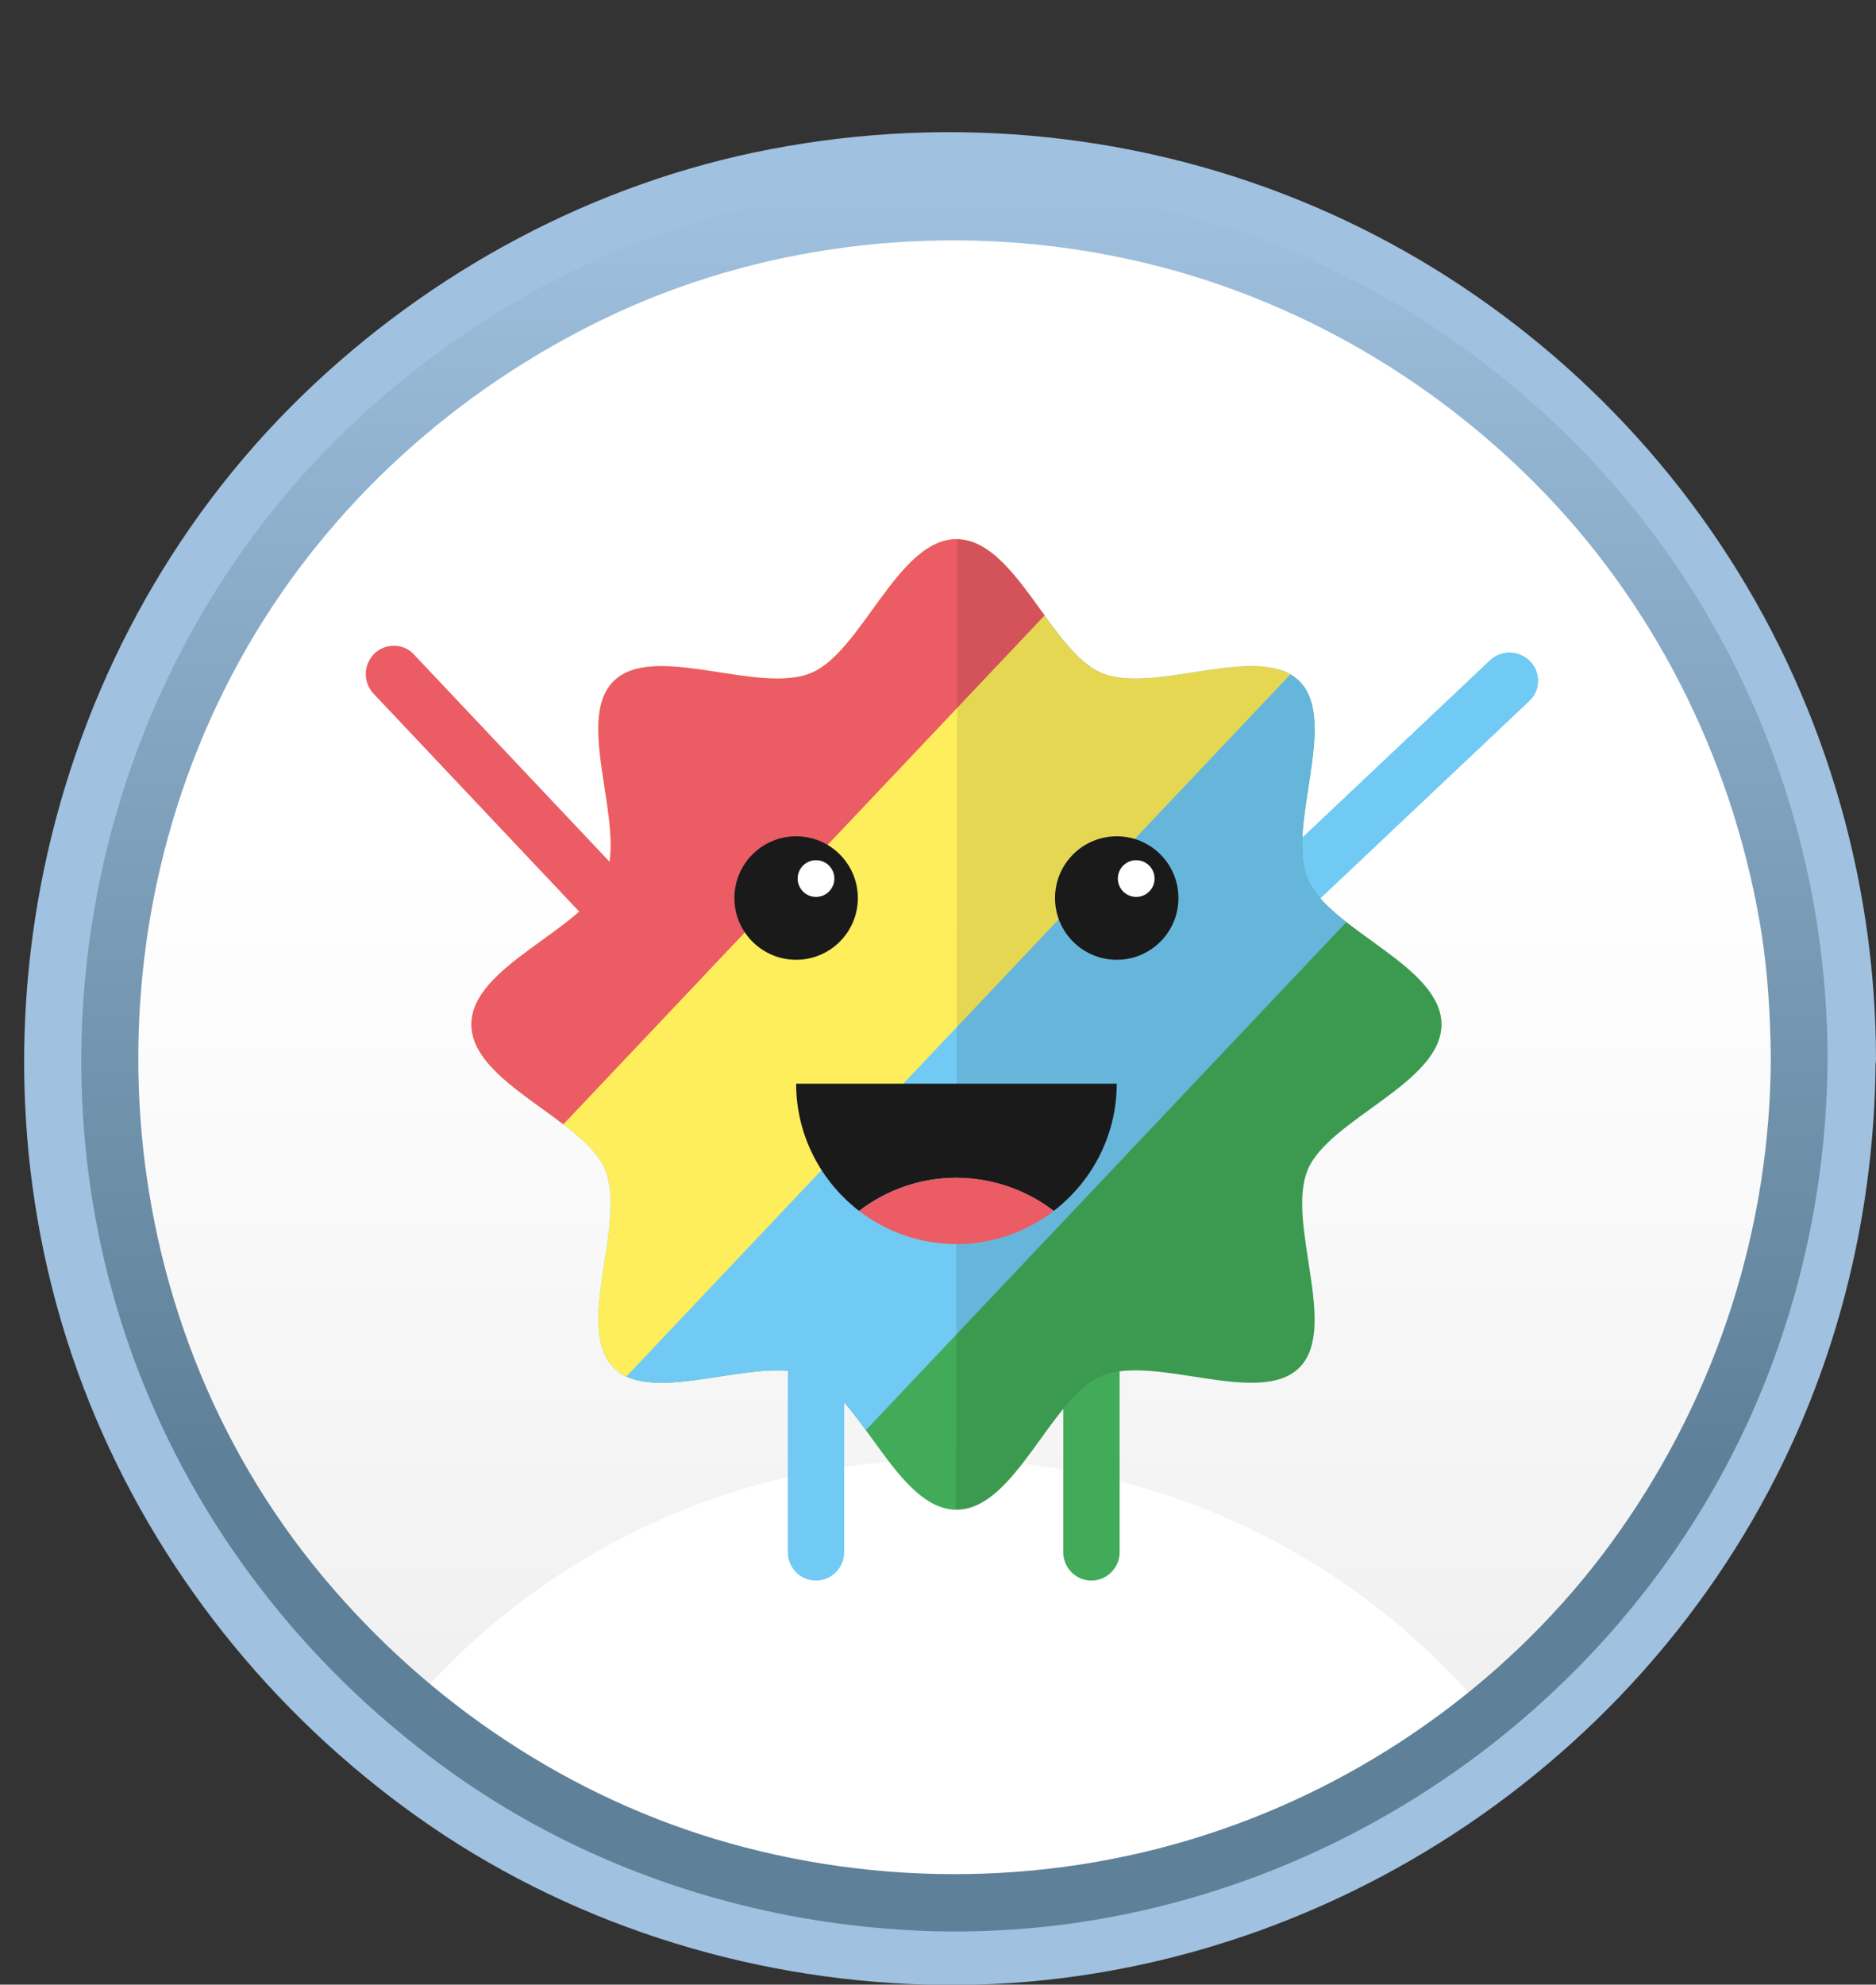 <svg xmlns="http://www.w3.org/2000/svg" xmlns:xlink="http://www.w3.org/1999/xlink" width="452.9" height="478.9" viewBox="0 0 452.9 478.9">
  <rect x="0" y="0" width="452.9" height="478.9" fill="#333333" stroke="none"/>
  <style>
    .st0{fill:url(#SVGID_1_);} .st1{fill:#FFFFFF;} .st2{fill:#A0C1DF;} .st3{fill:url(#SVGID_2_);} .st4{fill:#42AB59;} .st5{clip-path:url(#SVGID_4_);fill:#71CAF3;} .st6{clip-path:url(#SVGID_6_);fill:#42AB59;} .st7{clip-path:url(#SVGID_6_);fill:#71CAF3;} .st8{clip-path:url(#SVGID_6_);fill:#FFEE5C;} .st9{clip-path:url(#SVGID_6_);fill:#EB5C64;} .st10{opacity:0.1;clip-path:url(#SVGID_6_);} .st11{fill:#1A1A1A;} .st12{fill:#EB5C64;} .st13{fill:#FFFFFF;stroke:#1A1A1A;stroke-width:0.738;stroke-miterlimit:10;} .st14{fill:#71CAF3;} .st15{fill:url(#SVGID_7_);} .st16{fill:url(#SVGID_8_);} .st17{clip-path:url(#SVGID_10_);fill:#71CAF3;} .st18{clip-path:url(#SVGID_12_);fill:#42AB59;} .st19{clip-path:url(#SVGID_12_);fill:#71CAF3;} .st20{clip-path:url(#SVGID_12_);fill:#FFEE5C;} .st21{clip-path:url(#SVGID_12_);fill:#EB5C64;} .st22{opacity:0.1;clip-path:url(#SVGID_12_);}
  </style>
  <linearGradient id="SVGID_1_" gradientUnits="userSpaceOnUse" x1="231.018" y1="51.694" x2="231.018" y2="456.271">
    <stop offset=".381" stop-color="#FFF"/>
    <stop offset="1" stop-color="#EDEDED"/>
  </linearGradient>
  <circle class="st0" cx="231" cy="254" r="202.3"/>
  <path class="st1" d="M228.2 466c50.5 0 95.8-22 126.9-56.9-31.1-34.9-76.4-56.9-126.9-56.9s-95.8 22-126.9 56.9C132.4 444 177.7 466 228.2 466z"/>
  <path class="st2" d="M438.4 255.3c-.1 43.5-13.6 85.6-38.7 121.2-24.1 34.2-59.1 60.7-98.3 75.1-41.4 15.2-87 16.7-129.3 4.8-40.8-11.5-77.2-35.8-104.3-68.3-56.4-67.5-62.5-166.3-17.3-241.2 21.8-36.1 54.7-64.7 93-82.3 39.6-18.2 85.3-22.8 127.9-14.1 41.7 8.5 80 30 109.4 60.7 29.6 30.8 48.7 70.5 55.4 112.6 1.5 10.4 2.1 21 2.2 31.5 0 9.4 14.6 9.4 14.5 0-.1-44.2-13.2-87.6-37.8-124.3-23.8-35.6-58-64.1-97.4-81-41.4-17.8-87.4-22.5-131.7-14-42.5 8.1-82.1 29.4-113.1 59.5-64.1 62.2-84.6 160.2-51.3 243 16.2 40.2 43.8 74.7 79 99.8 35.8 25.5 79.2 39.4 123.1 40.6 88.4 2.5 172-50.1 208.8-130.3 13.4-29.2 20.2-61 20.3-93.2.1-9.4-14.4-9.4-14.4-.1z"/>
  <linearGradient id="SVGID_2_" gradientUnits="userSpaceOnUse" x1="230.388" y1="44.467" x2="230.388" y2="466.019">
    <stop offset="0" stop-color="#A0C1DF"/>
    <stop offset=".73" stop-color="#5E8098"/>
  </linearGradient>
  <path class="st3" d="M427.5 255.2c-.1 41-12.9 80.8-36.5 114.3-22.7 32.3-55.8 57.3-92.8 70.8-39 14.3-82 15.7-122 4.5-38.5-10.8-72.8-33.8-98.3-64.4C24.8 316.8 19 223.5 61.6 152.9c20.6-34.1 51.6-61 87.7-77.6 37.4-17.1 80.4-21.5 120.6-13.3 39.4 8 75.4 28.3 103.2 57.2 27.9 29.1 45.9 66.5 52.2 106.2 1.5 9.8 2.1 19.8 2.2 29.8 0 8.8 13.7 8.8 13.7 0-.1-41.6-12.4-82.6-35.6-117.3-22.5-33.6-54.7-60.4-91.8-76.4-39.1-16.8-82.5-21.2-124.3-13.2-40.1 7.6-77.4 27.7-106.6 56.1-60.5 58.7-79.8 151.1-48.4 229.2 15.2 37.9 41.3 70.4 74.5 94.1 33.8 24.1 74.7 37.1 116.1 38.3 83.4 2.3 162.2-47.3 196.9-122.9 12.6-27.5 19.1-57.6 19.2-87.9 0-8.9-13.7-8.9-13.7 0z"/>
  <g>
    <path class="st4" d="M263.5 381.4c-3.8 0-6.8-3.1-6.8-6.8v-43.7c0-3.8 3.1-6.8 6.8-6.8s6.8 3.1 6.8 6.8v43.7c0 3.7-3.1 6.8-6.8 6.8z"/>
    <defs>
      <path id="SVGID_3_" d="M364.4 157.5c1.8 0 3.6.7 5 2.1 2.6 2.7 2.5 7.1-.3 9.6l-57.4 54.2c-2.7 2.6-7.1 2.5-9.6-.3-2.6-2.7-2.5-7.1.3-9.6l57.4-54.2c1.3-1.2 3-1.8 4.6-1.8z"/>
    </defs>
    <use xlink:href="#SVGID_3_" overflow="visible" fill="#71CAF3"/>
    <clipPath id="SVGID_4_">
      <use xlink:href="#SVGID_3_" overflow="visible"/>
    </clipPath>
    <path class="st5" d="M282.384 216.176l72.135-80.502 34.554 30.963-72.135 80.502z"/>
    <path class="st5" d="M282.384 216.176l72.135-80.502 34.554 30.963-72.135 80.502z"/>
    <defs>
      <path id="SVGID_5_" d="M348 247.2c0 14.2-27.2 22.8-32.3 35.1-5.3 12.8 7.6 38.1-2 47.7-9.6 9.6-34.9-3.3-47.7 2-12.3 5.1-20.9 32.3-35.1 32.3-14.2 0-22.8-27.2-35.1-32.3-12.8-5.3-38.1 7.6-47.7-2-9.6-9.6 3.3-34.9-2-47.7-5.1-12.3-32.3-20.9-32.3-35.1 0-14.2 27.2-22.8 32.3-35.1 5.3-12.8-7.6-38.1 2-47.7 9.6-9.6 34.9 3.3 47.7-2 12.3-5.1 20.9-32.3 35.1-32.3 14.2 0 22.8 27.2 35.1 32.3 12.8 5.3 38.1-7.6 47.7 2 9.6 9.6-3.3 34.9 2 47.7 5.1 12.3 32.3 20.9 32.3 35.1z"/>
    </defs>
    <clipPath id="SVGID_6_">
      <use xlink:href="#SVGID_5_" overflow="visible"/>
    </clipPath>
    <path class="st6" d="M135.218 346.256l215.194-227.436 93.633 88.593-215.194 227.436z"/>
    <path class="st7" d="M84.162 289.522L299.356 62.087l93.633 88.593-215.194 227.436z"/>
    <path class="st8" d="M37.82 264.44L253.013 37.004l93.633 88.593-215.194 227.436z"/>
    <path class="st9" d="M.056 227.43L215.25-.006 308.883 88.587 93.689 316.023z"/>
    <path class="st10" d="M230.69 433.39l.449-313.1 123.2.177-.449 313.1z"/>
    <g>
      <path class="st11" d="M254.4 292.2c9.2-7.1 15.2-18.2 15.2-30.7h-77.4c0 12.5 6 23.6 15.2 30.7 6.5-5 14.7-8 23.5-8 8.8.1 17 3 23.5 8z"/>
      <path class="st12" d="M254.4 292.2c-6.5-5-14.7-8-23.5-8s-17 3-23.5 8c6.5 5 14.7 8 23.5 8s17-3 23.5-8z"/>
    </g>
    <g>
      <circle class="st11" cx="192.2" cy="216.7" r="14.9"/>
      <circle class="st13" cx="197" cy="212" r="4.8"/>
    </g>
    <g>
      <circle class="st11" cx="269.6" cy="216.7" r="14.9"/>
      <circle class="st13" cx="274.3" cy="212" r="4.8"/>
    </g>
    <path class="st14" d="M197 381.4c-3.8 0-6.8-3.1-6.8-6.8v-43.7c0-3.8 3.1-6.8 6.8-6.8 3.8 0 6.8 3.1 6.8 6.8v43.7c0 3.7-3.1 6.8-6.8 6.8z"/>
    <path class="st12" d="M88.3 162.7c0-1.8.7-3.6 2.1-5 2.7-2.6 7.1-2.5 9.6.3l54.2 57.4c2.6 2.7 2.5 7.1-.3 9.6-2.7 2.6-7.1 2.5-9.6-.3l-54.2-57.4c-1.1-1.2-1.8-2.9-1.8-4.6z"/>
  </g>
</svg>
